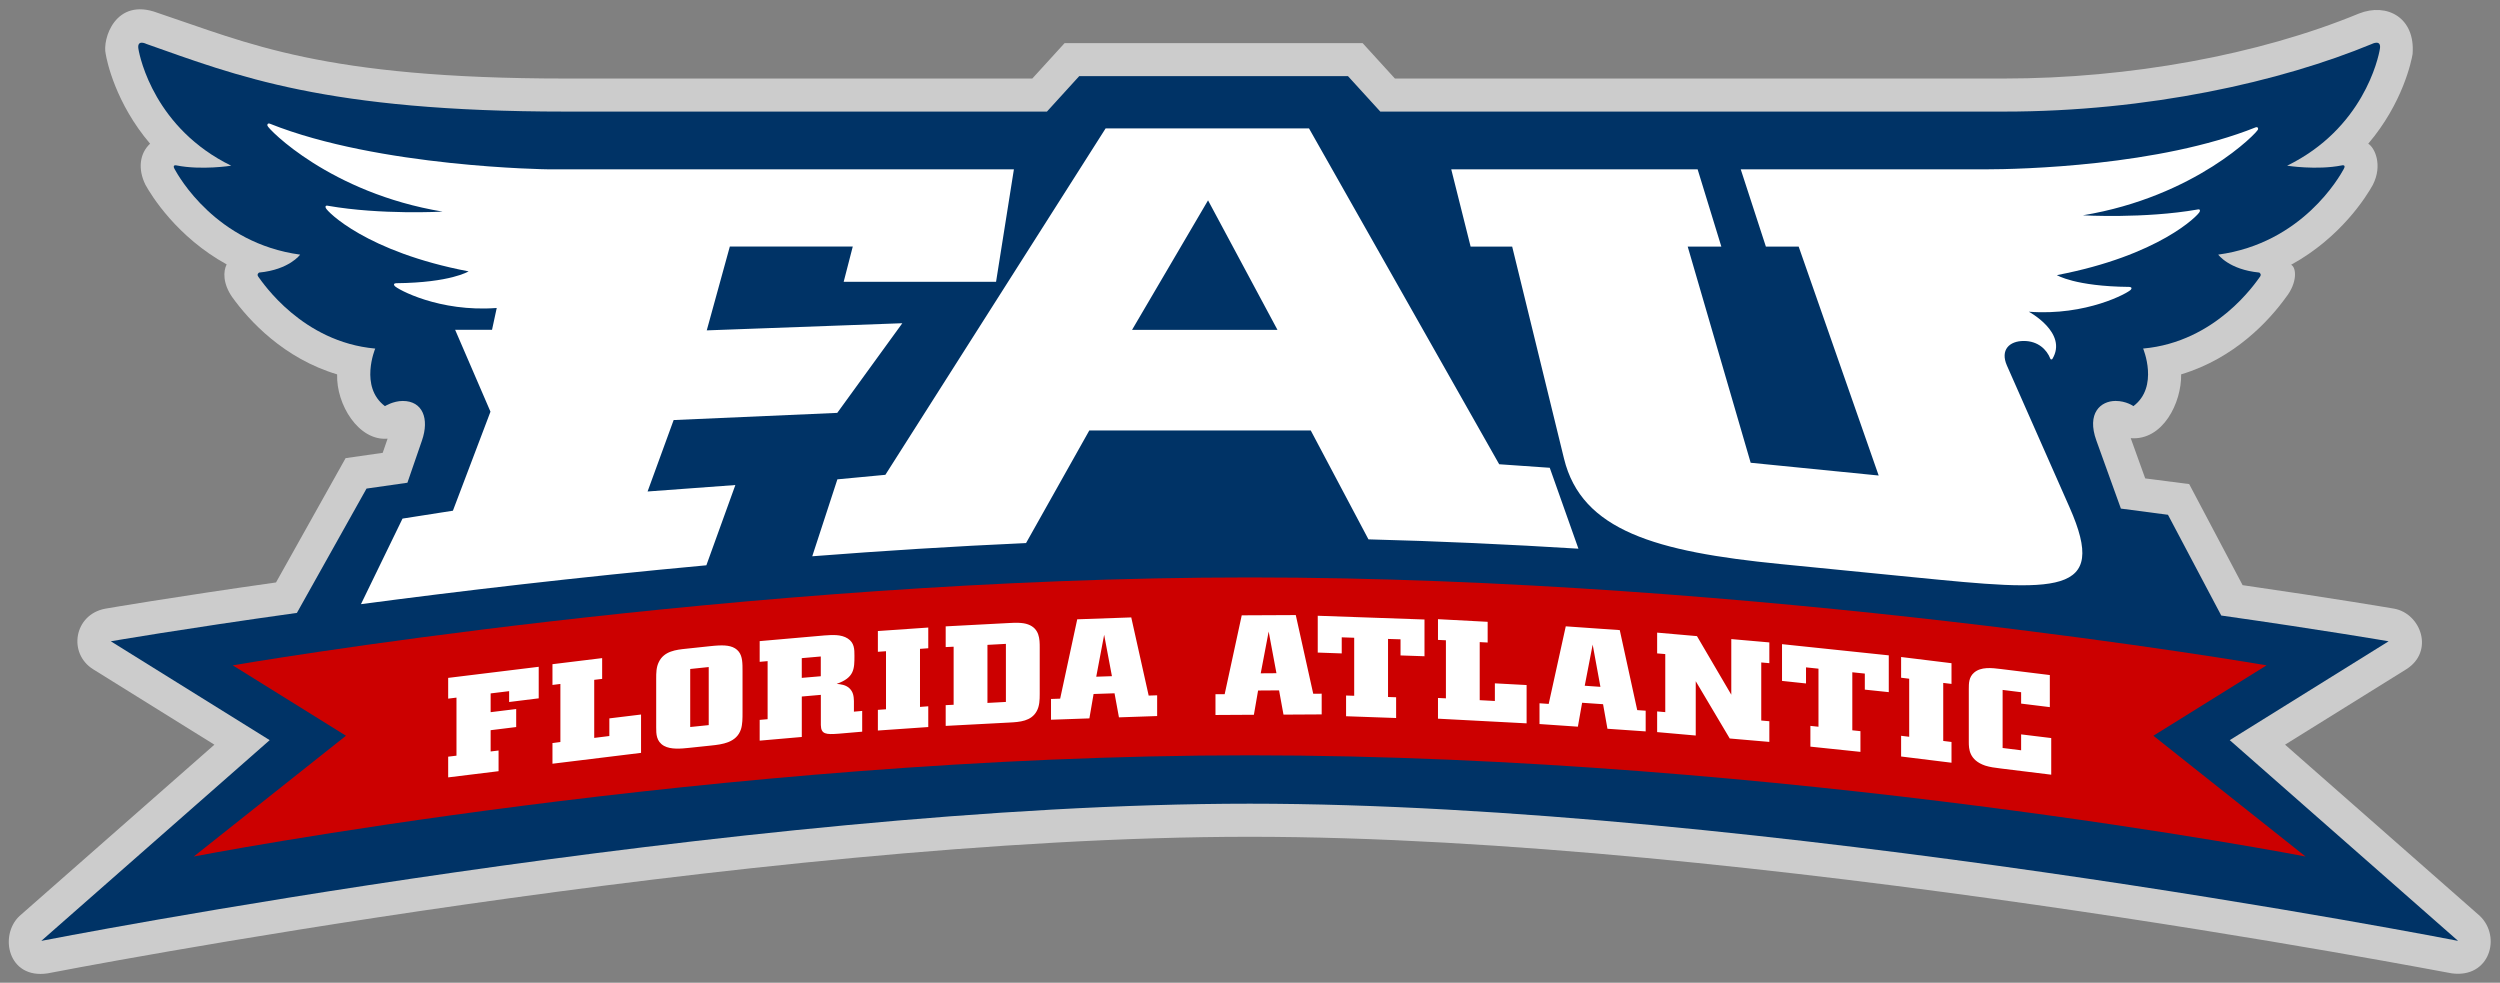 <?xml version="1.0" encoding="UTF-8" standalone="no"?>
<svg xmlns:rdf="http://www.w3.org/1999/02/22-rdf-syntax-ns#" xmlns="http://www.w3.org/2000/svg" enable-background="new 0 0 137.173 53.314" xml:space="preserve" height="54.314" viewBox="0 0 138.174 54.314" width="138.17" version="1.1" y="0px" x="0px" xmlns:cc="http://creativecommons.org/ns#" xmlns:dc="http://purl.org/dc/elements/1.1/"><rect x="0" y="0" width="138.174" height="54.314" fill="#808080" stroke="none"/><g transform="translate(.487 .514)"><path fill="#ccc" d="m136.58 50.114-10.773-9.471 6.691-4.162c1.57-0.979 0.832-3.074-0.654-3.354-0.033-0.006-3.227-0.555-8.383-1.3l-2.953-5.587-2.43-0.313-0.801-2.224c1.777 0.141 2.814-1.959 2.787-3.527 2.947-0.885 4.859-2.958 5.803-4.273 0.617-0.787 0.582-1.621 0.275-1.785 2.773-1.516 4.193-3.826 4.518-4.419 0.555-1.096 0.102-2.054-0.256-2.271 1.914-2.248 2.393-4.587 2.451-4.953 0.162-2.02-1.42-2.855-2.967-2.24-5.531 2.282-12.682 3.591-19.619 3.591h-33.66l-1.785-1.958h-16.471l-1.785 1.958h-25.787c-13.465 0-17.543-1.958-22.559-3.631-2.342-0.883-3.064 1.465-2.865 2.282 0.059 0.367 0.539 2.705 2.451 4.95-0.576 0.532-0.688 1.399-0.258 2.27 0.326 0.594 1.742 2.887 4.49 4.402-0.195 0.378-0.213 1.056 0.303 1.803 0.943 1.315 2.854 3.391 5.803 4.275-0.057 1.662 1.191 3.698 2.789 3.552-0.08 0.231-0.174 0.507-0.27 0.784l-2.051 0.294-3.846 6.87c-5.779 0.82-9.406 1.444-9.443 1.451-1.719 0.324-2.076 2.474-0.654 3.354l6.691 4.162-10.773 9.47c-1.137 1.068-0.641 3.504 1.559 3.168 0.385-0.076 38.918-7.548 66.436-7.548s66.047 7.495 66.438 7.548c2.102 0.28 2.749-2.024 1.556-3.168z"/><path fill="#036" d="m122.75 40.393 8.781-5.464s-3.5-0.605-9.25-1.424l-2.945-5.568-2.602-0.342-1.357-3.766c-0.543-1.51 0.238-2.184 1.063-2.184 0.594 0 0.986 0.287 0.986 0.287 1.424-1.072 0.537-3.182 0.537-3.182 4.031-0.361 6.211-3.633 6.461-3.973 0.107-0.146-0.045-0.228-0.045-0.228-1.668-0.161-2.266-0.991-2.266-0.991 4.645-0.632 6.711-4.313 6.941-4.737 0.143-0.259-0.109-0.194-0.109-0.194-1.387 0.275-3.023 0.016-3.023 0.016 4.189-2.048 5.041-5.917 5.127-6.459 0.09-0.542-0.438-0.271-0.438-0.271-5.055 2.091-12.359 3.74-20.342 3.74h-34.467l-1.785-1.958h-14.857l-1.783 1.958h-26.596c-13.283 0-18.184-1.978-23.18-3.74 0 0-0.525-0.271-0.438 0.271s0.938 4.412 5.13 6.46c0 0-1.639 0.259-3.023-0.016 0 0-0.252-0.064-0.111 0.194 0.232 0.424 2.299 4.105 6.943 4.737 0 0-0.598 0.83-2.266 0.991 0 0-0.154 0.082-0.047 0.228 0.252 0.34 2.434 3.611 6.463 3.973 0 0-0.887 2.109 0.537 3.182 0 0 0.455-0.287 0.986-0.287 1.094 0 1.479 0.971 1.061 2.184l-0.805 2.336-2.26 0.323-3.848 6.871c-6.365 0.89-10.285 1.569-10.285 1.569l8.781 5.464-12.623 11.094s38.768-7.582 66.787-7.582c28.021 0 66.787 7.582 66.787 7.582l-12.62-11.094z"/><path fill="#c00" d="m118.53 40.149 6.254-3.89s-28.096-4.859-56.203-4.859c-28.109 0-56.203 4.859-56.203 4.859l6.256 3.89-8.41 6.675s28.852-5.593 58.357-5.593 58.357 5.593 58.357 5.593l-8.408-6.675z"/><path fill="#fff" d="m14.35 6.312c-0.036 0.007-0.069 0.036-0.057 0.119 0.025 0.167 3.465 3.722 9.684 4.75 0 0-3.396 0.192-6.334-0.322 0 0-0.191-0.058-0.125 0.121 0.074 0.197 2.244 2.427 7.894 3.504 0 0-0.992 0.625-3.992 0.654 0 0-0.215 0-0.096 0.15 0.135 0.174 2.455 1.461 5.643 1.219l-0.26 1.207h-2.039l1.953 4.525-2.076 5.473-2.785 0.436-2.297 4.729c5.35-0.709 11.918-1.488 19.09-2.148l1.603-4.436-4.852 0.357 1.441-3.949 9.043-0.396 3.596-4.955-10.809 0.395 1.275-4.633h6.795l-0.502 1.947h8.422l0.986-6.215h-25.742s-9.348-0.108-15.387-2.525c0 0-0.038-0.013-0.074-0.006zm109.91 0.205c-0.036-0.007-0.076 0.006-0.076 0.006-5.334 2.135-12.982 2.322-14.961 2.322h-13.5l1.389 4.268h1.812l4.422 12.654-7.074-0.705-3.481-11.949h1.859l-1.31-4.268h-13.617l1.07 4.268h2.297l2.865 11.719c0.973 3.987 5.094 5.148 11.943 5.826l7.41 0.734c7.896 0.78 10.766 1.062 8.594-3.853l-3.469-7.854c-0.375-0.86 0.133-1.355 0.934-1.355 0.793 0 1.271 0.479 1.465 0.975 0.033 0.088 0.111 0.025 0.111 0.025 0.881-1.449-1.299-2.617-1.299-2.617 3.186 0.242 5.504-1.045 5.641-1.219 0.117-0.151-0.094-0.152-0.094-0.152-3-0.029-3.996-0.652-3.996-0.652 5.652-1.078 7.822-3.307 7.894-3.504 0.066-0.179-0.125-0.121-0.125-0.121-2.936 0.515-6.332 0.32-6.332 0.32 6.219-1.028 9.657-4.583 9.682-4.75 0.013-0.083-0.019-0.11-0.055-0.117zm-63.641 0.066-12.172 19.145-2.652 0.25-1.389 4.252c3.85-0.299 7.816-0.551 11.816-0.73l3.496-6.223h12.24l3.189 6.018c3.885 0.099 7.782 0.279 11.605 0.516l-1.585-4.472-2.795-0.195-10.51-18.561h-11.246zm5.662 3.975 3.838 7.16h-8.039l4.201-7.16zm4.85 22.922-2.988 0.014-0.943 4.359-0.508 0.002v1.147l2.123-0.012 0.232-1.34 1.16-0.008 0.244 1.34 2.111-0.012v-1.145l-0.467 0.004-0.965-4.35zm1.213 0.039v2.033l1.326 0.047v-0.889l0.689 0.023v3.207l-0.449-0.014v1.145l2.766 0.098v-1.147l-0.447-0.014v-3.209l0.691 0.021v0.891l1.324 0.045v-2.031l-5.9-0.207zm-10.305 0.09-2.988 0.105-0.943 4.385-0.506 0.018v1.147l2.121-0.074 0.232-1.348 1.158-0.039 0.244 1.33 2.111-0.072v-1.147l-0.468 0.016-0.963-4.321zm16.951 0.096v1.147l0.438 0.021v3.209l-0.438-0.021v1.145l4.898 0.258v-2.117l-1.754-0.094v0.975l-0.838-0.045v-3.209l0.439 0.023v-1.145l-2.746-0.146zm-23.17 0.203c-0.183-0.007-0.374 0.002-0.555 0.012l-3.484 0.184v1.145l0.439-0.021v3.209l-0.439 0.021v1.147l3.533-0.186c0.555-0.029 1.197-0.071 1.5-0.633 0.154-0.281 0.164-0.614 0.164-0.949v-2.572c0-0.448-0.008-1.036-0.643-1.268-0.155-0.058-0.332-0.081-0.516-0.088zm30.232 0.195-0.943 4.287-0.508-0.035v1.147l2.121 0.146 0.234-1.322 1.158 0.08 0.242 1.357 2.113 0.146v-1.145l-0.467-0.031-0.965-4.422-2.986-0.209zm-35.234 0.066-2.785 0.193v1.147l0.449-0.031v3.209l-0.449 0.031v1.143l2.785-0.193v-1.147l-0.457 0.035v-3.209l0.457-0.033v-1.145zm18.814 0.221 0.43 2.303-0.869 0.006 0.439-2.309zm21.471 0.061v1.147l0.449 0.037v3.209l-0.449-0.039v1.143l2.133 0.189v-3.002l1.879 3.166 2.189 0.189v-1.143l-0.447-0.039v-3.188-0.021l0.447 0.039v-1.147l-2.103-0.184v3.074l-1.897-3.238-2.201-0.193zm-30.564 0.115 0.43 2.291-0.867 0.029 0.438-2.32zm-14.795 0.023c-0.223-0.015-0.452 0.002-0.662 0.016l-3.582 0.314v1.145l0.439-0.039v3.209l-0.439 0.039v1.147l2.328-0.203v-2.236l1.053-0.092v1.666c0.01 0.514 0.279 0.534 0.99 0.48l1.295-0.111v-1.147l-0.457 0.041v-0.592c-0.01-0.249-0.029-0.502-0.264-0.715-0.205-0.178-0.445-0.204-0.689-0.23 0.975-0.342 0.982-0.822 0.982-1.551 0-0.358-0-0.715-0.369-0.955-0.185-0.12-0.402-0.17-0.625-0.186zm9.365 0.482v3.209l-1.02 0.055v-3.209l1.02-0.055zm42.896 0.016v2.031l1.326 0.141v-0.889l0.689 0.072v3.209l-0.447-0.047v1.147l2.766 0.289v-1.145l-0.449-0.047v-3.207l0.691 0.072v0.887l1.324 0.139v-2.033l-5.9-0.619zm-10.465 0.025 0.428 2.334-0.867-0.061 0.439-2.273zm-48.301 0.047c-0.154 0.007-0.315 0.022-0.479 0.039l-1.342 0.143c-0.518 0.055-1.199 0.123-1.49 0.73-0.146 0.289-0.147 0.608-0.147 0.928v2.688c0 0.357-0 0.777 0.432 1.022 0.377 0.209 0.941 0.156 1.369 0.111l1.246-0.131c0.594-0.063 1.395-0.153 1.639-0.902 0.086-0.273 0.086-0.608 0.086-0.922v-2.273c0-0.451-0-0.817-0.203-1.084-0.242-0.314-0.648-0.369-1.111-0.348zm5.639 0.609v1.092l-1.051 0.09v-1.09l1.051-0.092zm59.709 0.029v1.145l0.447 0.055v3.209l-0.447-0.055v1.145l2.785 0.344v-1.147l-0.457-0.057v-3.207l0.457 0.055v-1.145l-2.785-0.342zm-71.793 0.061-2.746 0.336v1.147l0.438-0.055v3.209l-0.438 0.055v1.145l4.896-0.6v-2.119l-1.752 0.213v0.975l-0.836 0.104v-3.209l0.438-0.053v-1.147zm-3.506 0.48-5.004 0.613v1.147l0.459-0.057v3.209l-0.459 0.055v1.145l2.785-0.342v-1.143l-0.438 0.053v-1.176l1.412-0.174v-0.996l-1.412 0.174v-1.037l1.022-0.125v0.6l1.635-0.203v-1.742zm9.396 0.014v3.209l-1.023 0.105v-0.006-3.201l1.023-0.107zm70.623 0.061c-0.258 0.017-0.496 0.083-0.686 0.246-0.293 0.253-0.293 0.588-0.293 0.914v2.914c0 0.382 0.014 1.006 0.904 1.312 0.273 0.087 0.547 0.119 0.828 0.154l0.027 0.004 2.797 0.344v-2.025l-1.664-0.203v0.879l-1.023-0.127v-3.209l1.023 0.127v0.629l1.586 0.195v-1.773l-2.697-0.332c-0.268-0.033-0.545-0.066-0.803-0.049z"/></g></svg>
